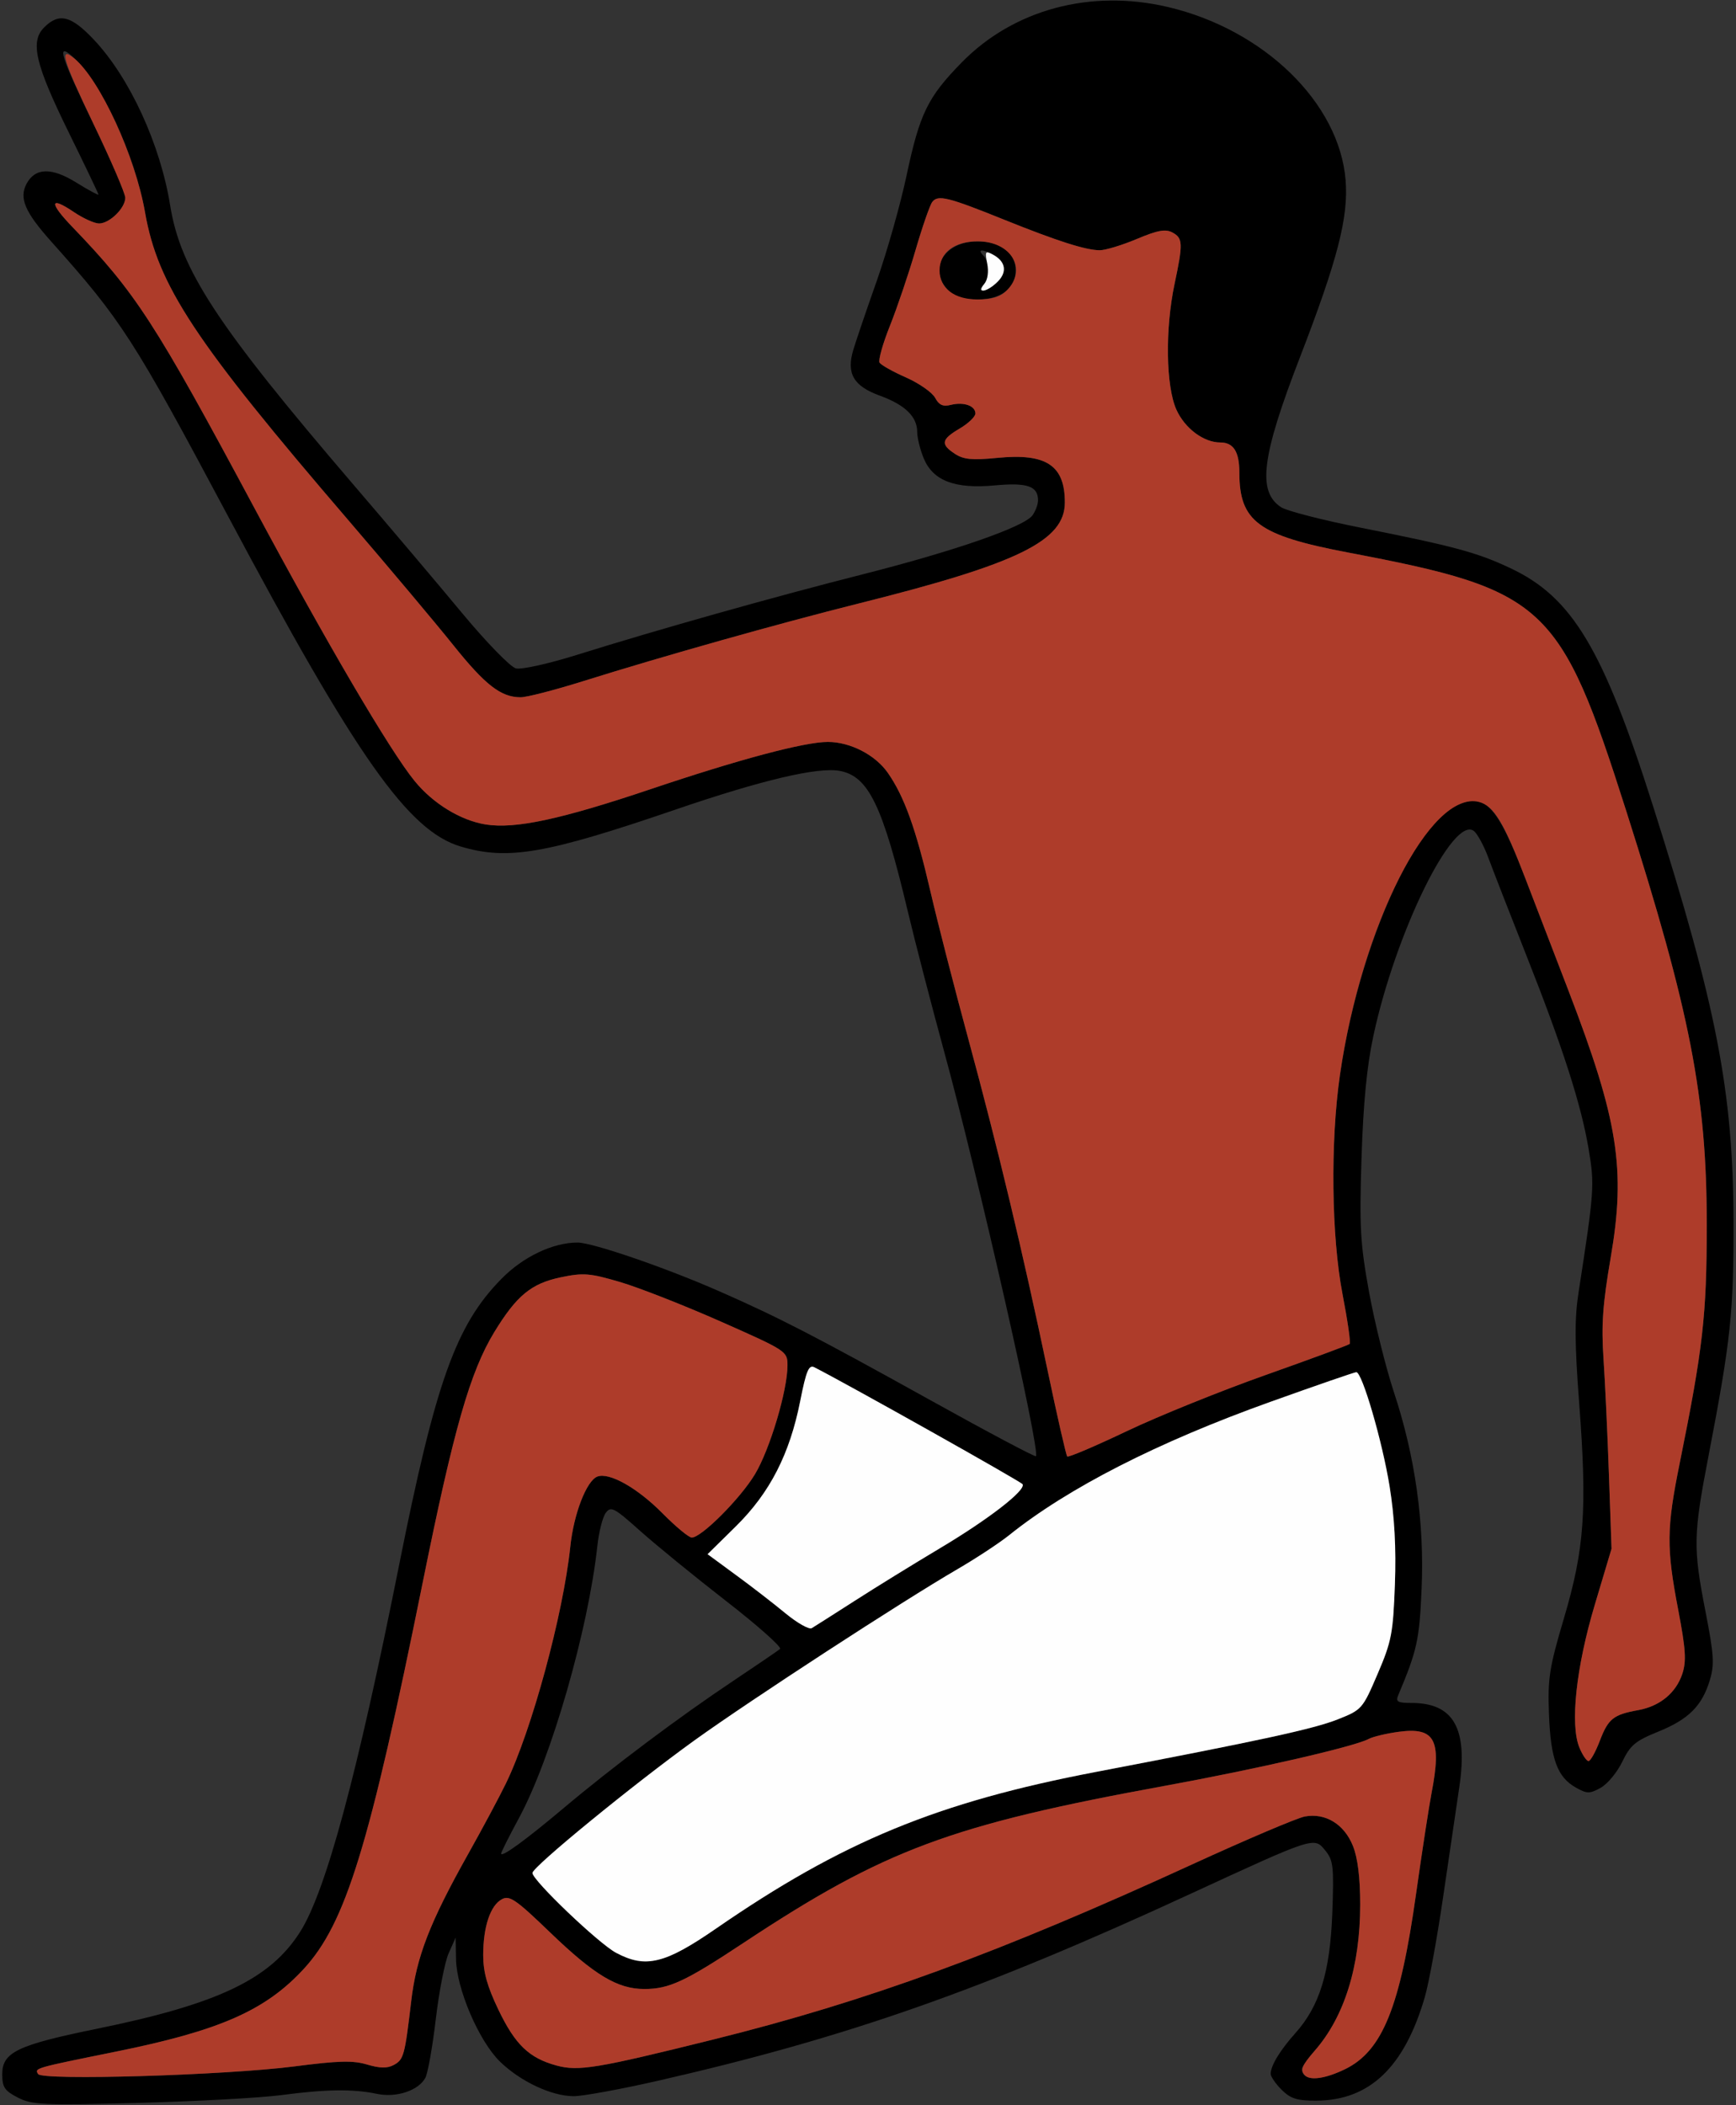 <?xml version="1.0" encoding="UTF-8" standalone="no"?>
<!DOCTYPE svg PUBLIC "-//W3C//DTD SVG 1.1//EN"
"http://www.w3.org/Graphics/SVG/1.1/DTD/svg11.dtd">
<svg width="495px" height="600px"
xmlns="http://www.w3.org/2000/svg" version="1.1">
<rect width="100%" height="100%" fill="#333333" stroke="none"/>
<g transform="translate(0000, 0000) scale(1, 1)">
<path fill="#000000" stroke="none" d="
M 5.10 597.83
C 1.31 595.89 0.64 594.88 0.64 591.16
C 0.64 584.92 4.94 582.85 27.56 578.23
C 62.16 571.17 76.99 564.11 85.57 550.61
C 92.90 539.06 101.84 505.97 113.71 446.50
C 124.21 393.83 129.99 377.67 143.00 364.46
C 149.21 358.15 157.65 354.14 164.68 354.14
C 168.95 354.14 189.85 361.31 205.18 368.06
C 222.06 375.48 232.22 380.71 265.14 398.98
C 281.51 408.08 295.12 415.30 295.38 415.03
C 296.73 413.68 278.79 334.64 269.12 299.36
C 265.58 286.39 260.97 268.64 258.88 259.87
C 251.66 229.53 247.65 221.24 239.45 219.71
C 233.22 218.55 217.24 222.31 192.64 230.73
C 155.54 243.41 144.81 245.26 131.38 241.27
C 116.44 236.84 101.67 215.89 65.03 147.13
C 38.02 96.46 34.70 91.32 14.53 68.75
C 7.08 60.41 5.40 56.45 7.58 52.36
C 10.05 47.77 14.71 47.66 21.75 52.03
C 25.22 54.18 28.07 55.72 28.07 55.45
C 28.07 55.17 24.29 47.29 19.69 37.92
C 10.04 18.31 8.52 11.87 12.60 7.80
C 16.85 3.55 20.30 4.43 26.86 11.41
C 37.02 22.23 45.74 41.20 48.53 58.60
C 51.46 76.89 61.94 92.83 100.85 138.22
C 111.07 150.13 125.01 166.60 131.84 174.83
C 138.69 183.07 145.54 190.10 147.10 190.50
C 148.68 190.89 156.41 189.18 164.59 186.62
C 187.49 179.45 220.44 170.17 245.98 163.69
C 272.08 157.08 291.97 150.18 294.38 146.90
C 295.26 145.71 295.98 143.77 295.98 142.59
C 295.98 138.55 292.92 137.49 283.71 138.34
C 272.29 139.40 266.08 137.06 263.40 130.66
C 262.38 128.20 261.53 124.80 261.53 123.11
C 261.53 118.75 258.05 115.38 250.92 112.78
C 243.33 110.03 241.26 106.45 243.34 99.61
C 244.12 97.02 247.13 88.17 250.04 79.94
C 252.93 71.71 256.72 58.34 258.45 50.24
C 262.24 32.36 264.48 27.75 274.21 17.81
C 289.00 2.71 310.93 -3.18 332.98 1.99
C 360.42 8.42 381.90 29.34 383.68 51.34
C 384.53 61.96 381.42 73.99 370.55 102.13
C 359.70 130.22 358.48 140.10 365.28 144.56
C 366.89 145.61 377.07 148.23 387.91 150.38
C 414.72 155.71 421.25 157.48 430.71 161.95
C 448.33 170.25 457.15 184.97 471.41 229.94
C 489.46 286.85 494.16 311.04 494.29 347.77
C 494.36 373.89 493.52 381.89 487.22 414.65
C 482.79 437.63 482.73 440.98 486.31 459.34
C 488.70 471.57 488.88 474.39 487.54 478.84
C 485.33 486.20 481.46 490.05 472.78 493.55
C 466.30 496.17 464.85 497.39 462.57 502.11
C 461.12 505.13 458.33 508.48 456.41 509.54
C 453.27 511.26 452.53 511.26 449.39 509.50
C 444.06 506.54 442.14 501.34 441.67 488.54
C 441.29 478.32 441.75 475.34 445.96 461.15
C 451.79 441.48 452.58 430.28 450.30 400.11
C 448.98 382.76 448.94 375.83 450.12 368.27
C 454.57 339.54 454.70 337.73 453.01 327.66
C 450.88 314.89 445.69 298.73 435.10 271.97
C 430.39 260.06 425.55 247.64 424.35 244.37
C 423.14 241.10 421.32 237.73 420.32 236.89
C 414.47 232.06 397.96 265.62 391.60 295.24
C 389.74 303.86 388.72 314.46 388.22 330.04
C 387.59 349.72 387.85 354.34 390.37 368.25
C 391.96 376.96 395.15 389.81 397.47 396.82
C 403.51 415.02 406.18 434.03 405.35 452.87
C 404.73 467.39 404.06 470.39 398.70 483.12
C 397.91 485.01 398.49 485.35 402.43 485.35
C 414.46 485.35 418.58 492.55 416.12 509.22
C 415.32 514.66 413.24 528.75 411.51 540.52
C 409.79 552.31 407.43 565.18 406.28 569.15
C 400.45 589.16 390.53 598.64 375.33 598.70
C 369.85 598.73 368.00 598.14 365.45 595.61
C 363.72 593.89 362.32 591.83 362.32 591.06
C 362.32 588.74 364.97 584.37 369.36 579.46
C 376.29 571.73 379.27 562.01 379.89 545.20
C 380.37 532.01 380.18 530.22 377.91 527.43
C 374.71 523.46 374.95 523.39 339.30 539.83
C 279.92 567.24 241.54 580.70 187.79 592.99
C 177.05 595.44 166.14 597.44 163.55 597.43
C 157.24 597.39 148.41 593.25 142.58 587.59
C 136.57 581.75 130.17 566.84 130.03 558.37
L 129.92 552.23
L 127.93 556.69
C 126.84 559.15 125.19 567.59 124.26 575.48
C 123.33 583.36 121.99 590.88 121.29 592.19
C 119.34 595.83 113.00 597.94 107.46 596.76
C 100.72 595.34 92.89 595.44 80.37 597.10
C 74.42 597.90 56.04 598.90 39.55 599.34
C 12.25 600.05 9.17 599.92 5.10 597.83
M 83.96 588.94
C 96.51 587.31 100.66 587.20 104.68 588.41
C 108.29 589.48 110.42 589.53 112.24 588.55
C 115.11 587.02 115.42 585.90 117.24 570.43
C 118.72 557.75 122.51 547.96 133.51 528.37
C 137.55 521.17 142.39 512.13 144.26 508.28
C 151.61 493.20 160.59 460.13 162.62 440.76
C 163.59 431.46 167.24 422.03 170.32 420.84
C 173.72 419.54 181.73 424.05 188.94 431.34
C 192.68 435.12 196.42 438.22 197.25 438.22
C 200.00 438.22 211.09 427.12 215.26 420.18
C 219.52 413.11 224.54 396.32 224.54 389.15
C 224.54 385.12 224.31 384.97 205.54 376.66
C 195.09 372.04 182.17 366.97 176.82 365.39
C 168.12 362.84 166.34 362.70 159.87 364.05
C 151.47 365.81 147.29 369.26 140.93 379.68
C 134.03 391.02 129.35 407.38 120.55 450.94
C 105.29 526.38 98.58 548.19 86.57 561.20
C 75.65 573.03 62.59 578.76 32.94 584.75
C 9.76 589.44 9.81 589.43 10.87 591.12
C 12.06 593.03 64.41 591.46 83.96 588.94
M 383.47 589.76
C 394.16 584.59 399.23 572.10 403.79 539.64
C 405.49 527.64 407.47 514.75 408.20 510.97
C 411.12 495.86 409.17 492.20 398.87 493.57
C 395.36 494.04 391.48 494.96 390.25 495.62
C 386.18 497.80 358.31 504.20 332.34 508.94
C 271.00 520.14 252.30 527.10 212.07 553.69
C 195.35 564.76 190.79 566.88 183.70 566.88
C 176.09 566.88 169.47 562.90 156.86 550.76
C 147.13 541.39 145.29 540.11 143.12 541.29
C 139.82 543.04 137.78 549.13 137.78 557.24
C 137.78 562.04 138.93 566.15 142.10 572.75
C 146.89 582.74 150.86 586.56 158.68 588.69
C 164.96 590.39 170.16 589.53 203.40 581.27
C 247.22 570.39 284.83 556.64 339.98 531.34
C 355.40 524.27 369.83 518.14 372.04 517.72
C 377.92 516.62 383.28 519.89 385.77 526.09
C 387.15 529.54 387.84 535.12 387.84 542.84
C 387.84 560.36 383.36 574.76 374.91 584.43
C 372.90 586.74 371.25 589.08 371.25 589.64
C 371.25 593.15 376.37 593.20 383.47 589.76
M 190.22 557.77
C 192.60 556.96 198.87 553.32 204.12 549.69
C 240.15 524.83 267.22 513.67 312.45 505.02
C 359.72 495.99 374.54 492.76 381.43 490.04
C 388.33 487.30 388.51 487.10 392.81 477.08
C 396.79 467.81 397.22 465.54 397.74 451.61
C 398.12 441.16 397.63 432.27 396.22 423.57
C 394.15 410.79 388.40 391.08 386.74 391.08
C 386.25 391.08 375.24 394.88 362.28 399.52
C 330.12 411.02 304.46 424.11 287.69 437.58
C 284.88 439.82 278.27 444.17 273.02 447.22
C 257.21 456.41 214.00 484.52 198.03 496.01
C 180.56 508.59 151.82 532.09 151.82 533.81
C 151.82 535.91 170.76 553.99 175.71 556.59
C 181.33 559.54 184.26 559.78 190.22 557.77
M 160.75 515.29
C 174.54 503.68 193.71 489.30 209.23 478.96
C 215.89 474.51 221.83 470.47 222.42 469.97
C 223.01 469.48 216.12 463.35 207.11 456.36
C 198.10 449.36 187.04 440.34 182.54 436.32
C 175.07 429.66 174.19 429.18 172.71 431.20
C 171.83 432.41 170.75 436.64 170.33 440.59
C 167.74 464.46 157.19 501.11 148.00 518.11
C 145.18 523.32 142.89 527.90 142.89 528.27
C 142.89 529.53 149.79 524.51 160.75 515.29
M 456.18 496.11
C 458.59 489.83 460.04 488.68 467.12 487.40
C 473.29 486.28 477.89 482.50 479.69 477.06
C 480.89 473.44 480.67 470.09 478.52 458.80
C 475.12 441.13 475.19 435.55 478.94 417.06
C 485.58 384.29 486.66 374.85 486.66 349.04
C 486.66 312.55 481.97 288.47 463.73 231.21
C 444.85 171.99 440.74 168.17 384.42 157.48
C 358.79 152.61 353.39 148.64 353.39 134.69
C 353.39 128.75 351.72 126.11 347.97 126.11
C 343.23 126.11 337.88 122.13 335.45 116.79
C 332.43 110.14 332.19 93.76 334.92 80.89
C 337.37 69.32 337.30 67.87 334.28 66.25
C 332.33 65.21 330.07 65.62 324.11 68.13
C 319.91 69.89 315.15 71.34 313.56 71.32
C 309.57 71.30 301.47 68.71 286.41 62.65
C 270.26 56.14 267.43 55.44 265.82 57.57
C 265.13 58.48 262.98 64.68 261.04 71.34
C 259.10 78.00 255.83 87.64 253.78 92.79
C 251.72 97.92 250.38 102.69 250.80 103.36
C 251.23 104.04 254.62 105.95 258.36 107.59
C 262.09 109.25 265.82 111.85 266.64 113.38
C 267.75 115.44 268.88 115.96 271.10 115.40
C 274.78 114.48 278.12 115.64 278.12 117.85
C 278.12 118.75 276.12 120.68 273.65 122.13
C 268.37 125.24 268.12 126.62 272.29 129.35
C 274.75 130.97 277.20 131.20 284.38 130.50
C 298.34 129.12 303.63 132.62 303.63 143.20
C 303.63 154.13 290.38 160.62 244.95 171.97
C 222.21 177.66 189.18 186.96 166.07 194.20
C 158.12 196.69 150.20 198.73 148.46 198.73
C 142.85 198.73 138.38 195.27 129.22 183.83
C 124.29 177.67 110.88 161.72 99.45 148.41
C 55.45 97.20 45.01 81.40 41.35 60.50
C 38.49 44.10 28.77 23.29 20.60 16.05
C 16.02 11.99 17.26 15.90 26.80 35.64
C 31.72 45.80 35.72 55.11 35.72 56.34
C 35.72 59.30 31.26 63.69 28.25 63.69
C 26.94 63.69 23.72 62.23 21.08 60.45
C 14.14 55.75 13.93 57.73 20.63 64.68
C 38.72 83.46 44.15 91.83 72.43 144.59
C 93.14 183.24 111.22 214.03 118.23 222.60
C 123.46 229.02 131.34 233.83 138.47 234.98
C 146.91 236.33 159.94 233.53 185.78 224.83
C 210.76 216.42 229.38 211.46 236.04 211.46
C 242.46 211.46 249.62 215.16 253.19 220.32
C 257.88 227.07 261.21 236.37 265.32 254.14
C 267.26 262.55 272.12 281.46 276.12 296.18
C 284.57 327.30 291.55 356.50 298.67 390.39
C 301.45 403.67 303.99 414.79 304.31 415.11
C 304.63 415.43 312.27 412.18 321.29 407.89
C 330.31 403.59 348.17 396.38 360.98 391.85
C 373.79 387.31 384.53 383.35 384.85 383.03
C 385.17 382.70 384.25 376.33 382.81 368.87
C 379.63 352.42 379.31 325.46 382.07 306.37
C 387.10 271.61 402.21 236.34 414.91 229.80
C 423.19 225.52 426.82 229.24 434.92 250.32
C 437.88 258.03 443.42 272.41 447.21 282.28
C 461.43 319.26 463.63 333.20 459.25 358.55
C 457.01 371.61 456.57 377.61 457.22 387.21
C 457.67 393.90 458.37 408.83 458.77 420.38
L 459.51 441.40
L 454.75 457.32
C 449.40 475.18 447.64 491.55 450.35 498.08
C 451.22 500.19 452.39 501.91 452.95 501.91
C 453.51 501.91 454.97 499.30 456.18 496.11
M 243.67 456.27
C 249.64 452.43 260.54 445.72 267.91 441.32
C 281.88 433.01 292.61 424.70 291.57 423.01
C 291.09 422.24 241.84 394.60 232.19 389.68
C 230.63 388.89 229.88 390.68 228.17 399.31
C 225.17 414.47 219.50 425.50 209.80 435.04
L 201.76 442.96
L 209.81 448.87
C 214.25 452.11 220.62 457.04 223.97 459.81
C 227.33 462.57 230.70 464.48 231.45 464.04
C 232.22 463.59 237.70 460.09 243.67 456.27"/>
<path fill="#000000" stroke="none" d="
M 270.46 82.80
C 264.44 76.79 269.18 68.79 278.76 68.79
C 285.39 68.79 289.60 72.00 289.60 77.07
C 289.60 82.14 285.39 85.35 278.76 85.35
C 274.71 85.35 272.26 84.60 270.46 82.80
M 284.47 80.28
C 287.25 77.50 286.74 74.50 283.16 72.57
C 279.97 70.88 278.57 71.02 280.41 72.87
C 281.26 73.71 281.95 75.61 281.95 77.07
C 281.95 78.55 281.26 80.43 280.41 81.27
C 279.23 82.46 279.23 82.80 280.41 82.80
C 281.26 82.80 283.08 81.67 284.47 80.28"/>
<path fill="#ae3c2a" stroke="none" d="
M 10.87 591.12
C 9.81 589.43 9.76 589.44 32.94 584.75
C 62.59 578.76 75.65 573.03 86.57 561.20
C 98.58 548.19 105.29 526.38 120.55 450.94
C 129.35 407.38 134.03 391.02 140.93 379.68
C 147.29 369.26 151.47 365.81 159.87 364.05
C 166.34 362.70 168.12 362.84 176.82 365.39
C 182.17 366.97 195.09 372.04 205.54 376.66
C 224.31 384.97 224.54 385.12 224.54 389.15
C 224.54 396.32 219.52 413.11 215.26 420.18
C 211.09 427.12 200.00 438.22 197.25 438.22
C 196.42 438.22 192.68 435.12 188.94 431.34
C 181.73 424.05 173.72 419.54 170.32 420.84
C 167.24 422.03 163.59 431.46 162.62 440.76
C 160.59 460.13 151.61 493.20 144.26 508.28
C 142.39 512.13 137.55 521.17 133.51 528.37
C 122.51 547.96 118.72 557.75 117.24 570.43
C 115.42 585.90 115.11 587.02 112.24 588.55
C 110.42 589.53 108.29 589.48 104.68 588.41
C 100.66 587.20 96.51 587.31 83.96 588.94
C 64.41 591.46 12.06 593.03 10.87 591.12"/>
<path fill="#ae3c2a" stroke="none" d="
M 372.10 591.50
C 370.62 590.04 371.15 588.75 374.91 584.43
C 383.36 574.76 387.84 560.36 387.84 542.84
C 387.84 535.12 387.15 529.54 385.77 526.09
C 383.28 519.89 377.92 516.62 372.04 517.72
C 369.83 518.14 355.40 524.27 339.98 531.34
C 284.83 556.64 247.22 570.39 203.40 581.27
C 170.16 589.53 164.96 590.39 158.68 588.69
C 150.86 586.56 146.89 582.74 142.10 572.75
C 138.93 566.15 137.78 562.04 137.78 557.24
C 137.78 549.13 139.82 543.04 143.12 541.29
C 145.29 540.11 147.13 541.39 156.86 550.76
C 169.47 562.90 176.09 566.88 183.70 566.88
C 190.79 566.88 195.35 564.76 212.07 553.69
C 252.30 527.10 271.00 520.14 332.34 508.94
C 358.31 504.20 386.18 497.80 390.25 495.62
C 391.48 494.96 395.36 494.04 398.87 493.57
C 409.17 492.20 411.12 495.86 408.20 510.97
C 407.47 514.75 405.49 527.64 403.79 539.64
C 399.23 572.10 394.16 584.59 383.47 589.76
C 378.04 592.38 373.66 593.06 372.10 591.50"/>
<path fill="#ae3c2a" stroke="none" d="
M 450.35 498.08
C 447.64 491.55 449.40 475.18 454.75 457.32
L 459.51 441.40
L 458.77 420.38
C 458.37 408.83 457.67 393.90 457.22 387.21
C 456.57 377.61 457.01 371.61 459.25 358.55
C 463.63 333.20 461.43 319.26 447.21 282.28
C 443.42 272.41 437.88 258.03 434.92 250.32
C 428.79 234.34 425.92 229.62 421.69 228.56
C 407.89 225.11 388.24 263.69 382.07 306.37
C 379.31 325.46 379.63 352.42 382.81 368.87
C 384.25 376.33 385.17 382.70 384.85 383.03
C 384.53 383.35 373.79 387.31 360.98 391.85
C 348.17 396.38 330.31 403.59 321.29 407.89
C 312.27 412.18 304.63 415.43 304.31 415.11
C 303.99 414.79 301.45 403.67 298.67 390.39
C 291.55 356.50 284.57 327.30 276.12 296.18
C 272.12 281.46 267.26 262.55 265.32 254.14
C 261.21 236.37 257.88 227.07 253.19 220.32
C 249.62 215.16 242.46 211.46 236.04 211.46
C 229.38 211.46 210.76 216.42 185.78 224.83
C 159.94 233.53 146.91 236.33 138.47 234.98
C 131.34 233.83 123.46 229.02 118.23 222.60
C 111.22 214.03 93.14 183.24 72.43 144.59
C 44.15 91.83 38.72 83.46 20.63 64.68
C 13.93 57.73 14.14 55.75 21.08 60.45
C 23.72 62.23 26.94 63.69 28.25 63.69
C 31.23 63.69 35.72 59.31 35.72 56.38
C 35.72 55.17 31.64 45.67 26.65 35.29
C 17.89 17.03 16.70 12.97 21.23 16.70
C 28.50 22.68 38.58 44.61 41.35 60.50
C 45.01 81.40 55.45 97.20 99.45 148.41
C 110.88 161.72 124.29 177.67 129.22 183.83
C 138.38 195.27 142.85 198.73 148.46 198.73
C 150.20 198.73 158.12 196.69 166.07 194.20
C 189.18 186.96 222.21 177.66 244.95 171.97
C 290.38 160.62 303.63 154.13 303.63 143.20
C 303.63 132.62 298.34 129.12 284.38 130.50
C 277.20 131.20 274.75 130.97 272.29 129.35
C 268.12 126.62 268.37 125.24 273.65 122.13
C 276.12 120.68 278.12 118.75 278.12 117.85
C 278.12 115.64 274.78 114.48 271.10 115.40
C 268.88 115.96 267.75 115.44 266.64 113.38
C 265.82 111.85 262.09 109.25 258.36 107.59
C 254.62 105.95 251.23 104.04 250.80 103.36
C 250.38 102.69 251.72 97.92 253.78 92.79
C 255.83 87.64 259.10 78.00 261.04 71.34
C 262.98 64.68 265.13 58.48 265.82 57.57
C 267.43 55.44 270.26 56.14 286.41 62.65
C 301.47 68.71 309.57 71.30 313.56 71.32
C 315.15 71.34 319.91 69.89 324.11 68.13
C 330.07 65.62 332.33 65.21 334.28 66.25
C 337.30 67.87 337.37 69.32 334.92 80.89
C 332.19 93.76 332.43 110.14 335.45 116.79
C 337.88 122.13 343.23 126.11 347.97 126.11
C 351.72 126.11 353.39 128.75 353.39 134.69
C 353.39 148.64 358.79 152.61 384.42 157.48
C 440.74 168.17 444.85 171.99 463.73 231.21
C 481.97 288.47 486.66 312.55 486.66 349.04
C 486.66 374.85 485.58 384.29 478.94 417.06
C 475.19 435.55 475.12 441.13 478.52 458.80
C 480.67 470.09 480.89 473.44 479.69 477.06
C 477.89 482.50 473.29 486.28 467.12 487.40
C 460.04 488.68 458.59 489.83 456.18 496.11
C 454.97 499.30 453.51 501.91 452.95 501.91
C 452.39 501.91 451.22 500.19 450.35 498.08
M 287.05 82.80
C 293.07 76.79 288.34 68.79 278.76 68.79
C 272.12 68.79 267.91 72.00 267.91 77.07
C 267.91 82.14 272.12 85.35 278.76 85.35
C 282.80 85.35 285.25 84.60 287.05 82.80"/>
<path fill="#fefefe" stroke="none" d="
M 175.71 556.59
C 170.76 553.99 151.82 535.91 151.82 533.81
C 151.82 532.09 180.56 508.59 198.03 496.01
C 214.00 484.52 257.21 456.41 273.02 447.22
C 278.27 444.17 284.88 439.82 287.69 437.58
C 304.46 424.11 330.12 411.02 362.28 399.52
C 375.24 394.88 386.25 391.08 386.74 391.08
C 388.40 391.08 394.15 410.79 396.22 423.57
C 397.63 432.27 398.12 441.16 397.74 451.61
C 397.22 465.54 396.79 467.81 392.81 477.08
C 388.51 487.10 388.33 487.30 381.43 490.04
C 374.54 492.76 359.72 495.99 312.45 505.02
C 267.22 513.67 240.15 524.83 204.12 549.69
C 189.62 559.71 184.15 561.03 175.71 556.59"/>
<path fill="#fefefe" stroke="none" d="
M 223.97 459.81
C 220.62 457.04 214.25 452.11 209.81 448.87
L 201.76 442.96
L 209.80 435.04
C 219.50 425.50 225.17 414.47 228.17 399.31
C 229.88 390.68 230.63 388.89 232.19 389.68
C 241.84 394.60 291.09 422.24 291.57 423.01
C 292.61 424.70 281.88 433.01 267.91 441.32
C 260.54 445.72 249.64 452.43 243.67 456.27
C 237.70 460.09 232.22 463.59 231.45 464.04
C 230.70 464.48 227.33 462.57 223.97 459.81"/>
<path fill="#fefefe" stroke="none" d="
M 280.67 80.89
C 281.63 79.75 281.96 77.43 281.49 75.12
C 280.80 71.67 280.96 71.40 283.09 72.55
C 286.74 74.50 287.27 77.49 284.47 80.28
C 281.45 83.30 278.25 83.81 280.67 80.89"/>
</g>
</svg>
